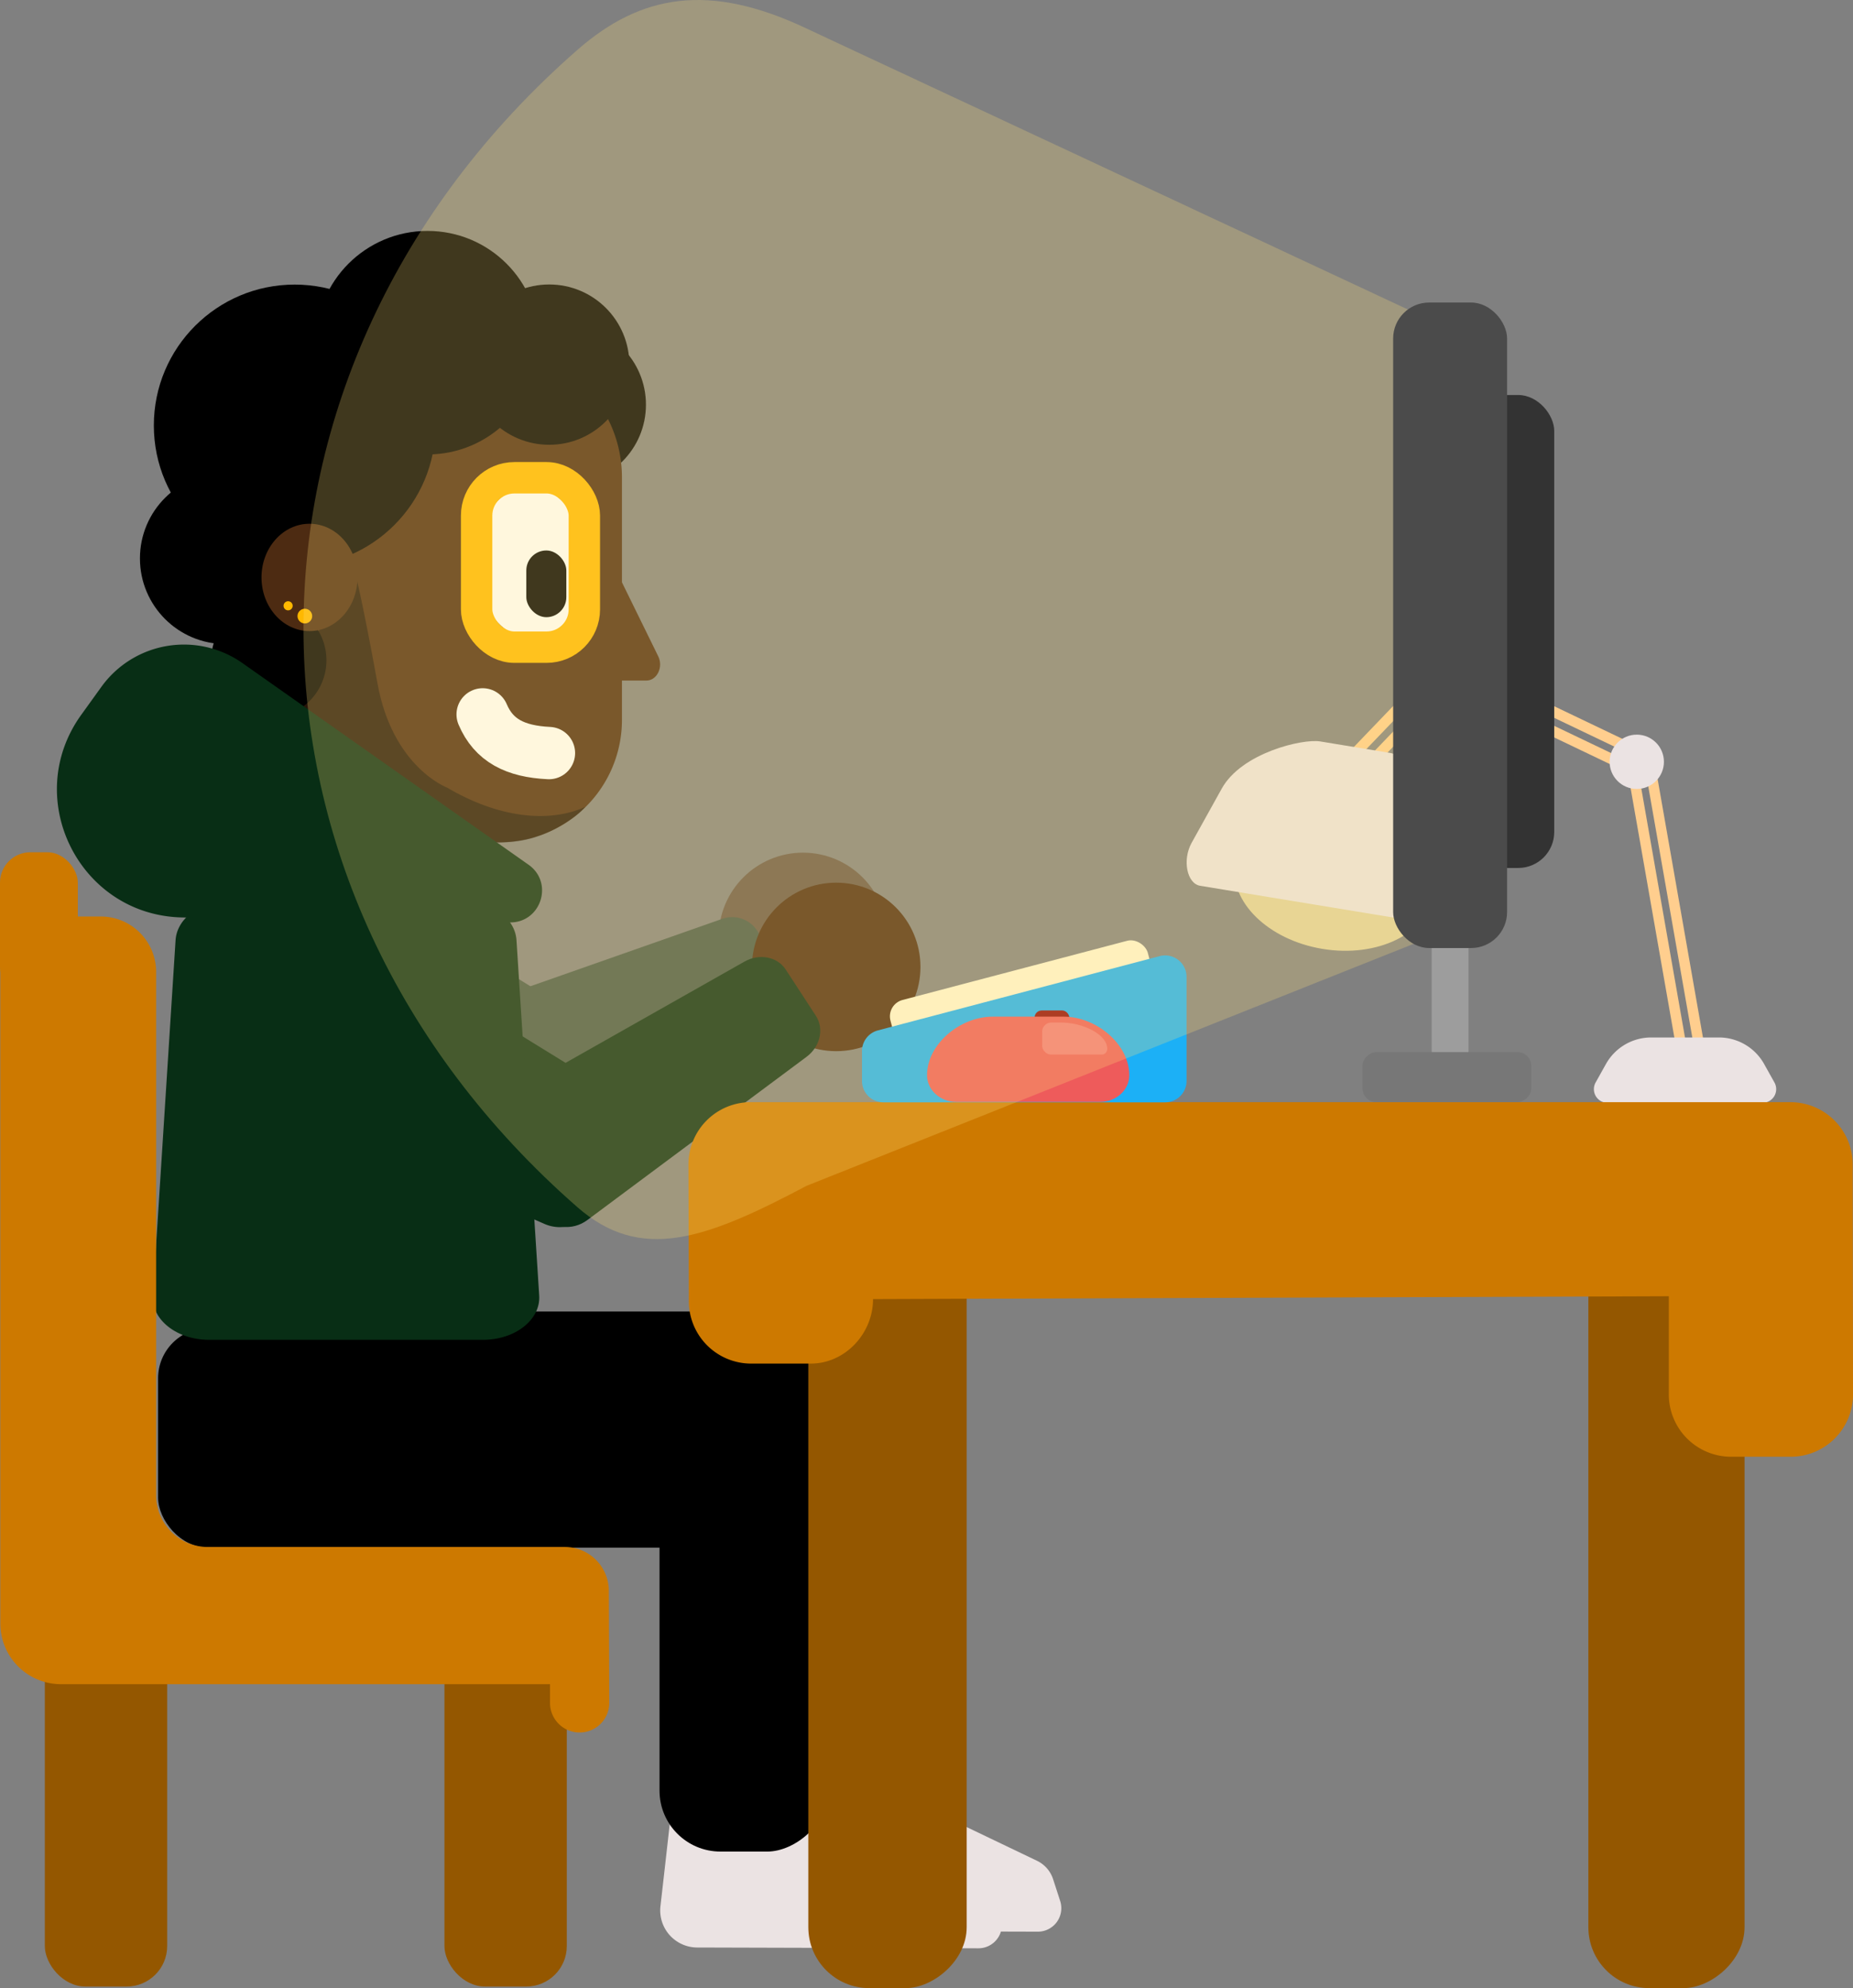 <svg xmlns="http://www.w3.org/2000/svg" viewBox="0 0 885.05 949.54"><rect x="0" y="0" width="885.05" height="949.54" fill="#808080" stroke="none"/><defs><style>.cls-1{fill:#ebe3e3;}.cls-2{fill:#4d2b12;}.cls-10,.cls-3,.cls-6{fill:none;stroke-miterlimit:10;}.cls-3{stroke:#fff;stroke-linecap:round;stroke-width:25px;}.cls-4,.cls-8{opacity:0.5;}.cls-5{fill:#fff;}.cls-6{stroke:#ffb800;stroke-width:15px;}.cls-7{fill:#ffb800;}.cls-9{fill:#082e15;}.cls-10{stroke:#ffce8e;stroke-width:5px;}.cls-11{fill:#e0d29d;}.cls-12{fill:#807b7b;}.cls-13{fill:#945700;}.cls-14{fill:#cd7900;}.cls-15{fill:#fff5d3;}.cls-16{fill:#1cb0f6;}.cls-17{fill:#920707;}.cls-18{fill:#ee5b5b;}.cls-19{fill:#f17a7a;}.cls-20{fill:#ffe279;opacity:0.25;}.cls-21{fill:#333;}.cls-22{fill:#9d9d9d;}.cls-23{fill:#777;}.cls-24{fill:#4b4b4b;}</style></defs><g id="Layer_2" data-name="Layer 2"><g id="Full_Scene" data-name="Full Scene"><g id="Full_Scene-2" data-name="Full Scene"><g id="Me"><path id="Shoes" class="cls-1" d="M348.11,864.49c-1.1,9.86-2.87,25.51-4.29,38a17.72,17.72,0,0,0,17.55,19.72l134.3.37a11.21,11.21,0,0,0,10.7-14.66L503,897.53a14.82,14.82,0,0,0-7.7-8.81l-85.58-41a16.84,16.84,0,0,0-10.18-1.41l-40.91,7A12.79,12.79,0,0,0,348.11,864.49Z"/><rect x="90.68" y="626.39" width="305.42" height="104.89" rx="23.94"/><rect x="245.46" y="711.1" width="250.03" height="80.59" rx="29.1" transform="translate(1121.87 380.92) rotate(90)"/><path id="Shoes-2" data-name="Shoes" class="cls-1" d="M319.75,872.41c-1.1,9.85-2.87,25.51-4.3,38A17.72,17.72,0,0,0,333,930.14l134.3.38A11.22,11.22,0,0,0,478,915.85l-3.37-10.41a14.81,14.81,0,0,0-7.69-8.8l-85.58-41a17,17,0,0,0-10.19-1.42l-40.9,7.05A12.78,12.78,0,0,0,319.75,872.41Z"/><circle cx="270.24" cy="193.28" r="38.28"/><path class="cls-2" d="M284.51,281.13v36.22c0,4.24,2.91,7.68,6.5,7.68h17.77c5,0,8.14-6.42,5.63-11.54l-17.77-36.22C293.3,270.48,284.51,273.27,284.51,281.13Z"/><path class="cls-2" d="M171.61,166.5h64A61.47,61.47,0,0,1,297.06,228V343.86a58.4,58.4,0,0,1-58.4,58.4H210.61a83.42,83.42,0,0,1-83.42-83.42V210.91a44.41,44.41,0,0,1,44.41-44.41Z"/><circle cx="262.32" cy="174.15" r="38.28"/><circle cx="204.2" cy="163.67" r="53.38"/><circle cx="128.39" cy="315.33" r="27.53"/><circle cx="107.75" cy="266.71" r="40.91"/><circle cx="140.76" cy="203.2" r="67.28"/><path class="cls-3" d="M230.53,341.2c5.27,12.42,15.5,17.7,31.66,18.47"/><path class="cls-4" d="M169.86,274.46s3.38,13,10.45,52c7.25,40,33.2,49.69,33.2,49.69,23.9,14.14,48.18,17.28,66,9.24-4.28,5.16-14.86,11.68-23.44,14.29,0,0-25.81,10.5-69.18-9.46-40.18-18.48-56.9-47.49-56.9-47.49l22.43-41.89,16.49-28,1.89,3"/><rect class="cls-5" x="231.19" y="232.58" width="44.55" height="72.12" rx="22.28"/><rect x="251.38" y="262.91" width="19.12" height="31.86" rx="9.56"/><rect class="cls-6" x="227.65" y="228.18" width="51.45" height="80.92" rx="18.05"/><ellipse class="cls-2" cx="147.83" cy="275.78" rx="22.93" ry="25.63"/><rect x="75.51" y="634.31" width="305.42" height="104.89" rx="23.94"/><rect x="230.29" y="719.01" width="250.03" height="80.59" rx="29.1" transform="translate(1114.61 404) rotate(90)"/><circle class="cls-7" cx="137.61" cy="289.33" r="2.18"/><circle class="cls-7" cx="145.6" cy="294.25" r="3.51"/><g class="cls-8"><path class="cls-9" d="M279.46,507.13l-16,30.57a18.26,18.26,0,0,1-23.52,8.24L99.06,484.11a18.25,18.25,0,0,1-8.83-25.2l25.93-49.45a18.27,18.27,0,0,1,25.76-7.07l131,80.71A18.26,18.26,0,0,1,279.46,507.13Z"/><circle class="cls-2" cx="383.52" cy="447.48" r="40.24"/><path class="cls-9" d="M362.7,446.41l10.39,24.29a14.22,14.22,0,0,1-7,18.15L256.71,544.53c-7.53,3.83-16.63.76-19.81-6.68l-16.81-39.28c-3.19-7.44.87-16.15,8.84-18.95l115.81-40.69A14.24,14.24,0,0,1,362.7,446.41Z"/></g><path class="cls-9" d="M299.58,545.72l-16,30.57A18.26,18.26,0,0,1,260,584.53L119.18,522.7a18.25,18.25,0,0,1-8.83-25.2l25.93-49.45A18.27,18.27,0,0,1,162,441l131,80.71A18.26,18.26,0,0,1,299.58,545.72Z"/><circle class="cls-2" cx="399.4" cy="461.81" r="40.24"/><path class="cls-9" d="M375.28,463.06l14.43,22.13c4,6.15,2.05,14.7-4.48,19.56L280.56,582.69c-7.2,5.36-17.07,4.15-21.49-2.63l-23.33-35.8c-4.42-6.78-1.54-16.3,6.28-20.73l113.57-64.27C362.67,455.25,371.28,456.91,375.28,463.06Z"/><path class="cls-9" d="M230.72,639.91H99.83c-15.33,0-27.56-9.62-26.82-21.12L83.86,449c.69-10.74,12.49-19.19,26.83-19.19H219.86c14.34,0,26.14,8.45,26.83,19.19l10.85,169.79C258.28,630.29,246.05,639.91,230.72,639.91Z"/><path class="cls-9" d="M38.76,341.46l9.65-13.4a48.58,48.58,0,0,1,67.42-11.34L252.45,413c12.19,8.6,5.95,27.78-9,27.56L87.41,438.19C38.07,437.44,10,381.52,38.76,341.46Z"/></g><g id="Desk_Items" data-name="Desk Items"><g id="Lamp"><rect class="cls-10" x="791.7" y="365.04" width="8.45" height="140.22" rx="4.23" transform="translate(-63.19 144) rotate(-9.95)"/><rect class="cls-10" x="734.74" y="289.37" width="8.45" height="107.63" rx="4.23" transform="translate(110.49 861.7) rotate(-64.44)"/><rect class="cls-10" x="664.13" y="305.15" width="8.45" height="77.41" rx="4.23" transform="translate(912.49 1054.73) rotate(-136.18)"/><ellipse class="cls-11" cx="637.18" cy="419.77" rx="33.86" ry="47.94" transform="translate(119.59 980.4) rotate(-80.66)"/><path class="cls-1" d="M695.87,443.22,573.24,423.06c-6.35-1.05-8.61-12.36-4.09-20.5l14.4-25.93c9.5-17.1,38.59-23.89,47-22.52l33.2,5.46c8.36,1.38,33.74,17.12,37.27,36.37l5.34,29.18C708,434.27,702.22,444.27,695.87,443.22Z"/><circle class="cls-1" cx="690.92" cy="320.58" r="12.97"/><circle class="cls-12" cx="781.77" cy="363.84" r="8.18"/><circle class="cls-1" cx="781.77" cy="363.84" r="12.97"/><path class="cls-1" d="M841.83,526.73h-74a6.54,6.54,0,0,1-5.71-9.73l4.93-8.82a24.75,24.75,0,0,1,21.6-12.68H821a24.75,24.75,0,0,1,21.6,12.68l4.93,8.82A6.54,6.54,0,0,1,841.83,526.73Z"/></g><g id="Desk"><rect class="cls-13" x="243.85" y="731.67" width="360.11" height="75.64" rx="29.1" transform="translate(1193.39 345.58) rotate(90)"/><rect class="cls-13" x="615.9" y="732.19" width="360.11" height="74.6" rx="29.1" transform="translate(1565.44 -26.47) rotate(90)"/><path class="cls-14" d="M797.08,619.09V666a29.75,29.75,0,0,0,29.76,29.75h28.45A29.76,29.76,0,0,0,885.05,666l-.16-109.84a29.75,29.75,0,0,0-29.75-29.75H358.57a29.75,29.75,0,0,0-29.75,29.75l.2,65.34a29.76,29.76,0,0,0,29.76,29.76h28.45c16.44,0,29.76-14.36,29.76-30.8Z"/></g><g id="Keyboard"><rect class="cls-15" x="423.94" y="463.07" width="127.11" height="21.7" rx="8.08" transform="translate(-104.67 139.87) rotate(-14.76)"/><path class="cls-16" d="M556.51,526.49H421.94a10.23,10.23,0,0,1-10.23-10.22V502a10.22,10.22,0,0,1,7.62-9.88L553.9,456.65a10.23,10.23,0,0,1,12.83,9.89v49.73A10.22,10.22,0,0,1,556.51,526.49Z"/></g><g id="Mouse"><rect class="cls-17" x="494.14" y="482.61" width="16.6" height="6.82" rx="3.41"/><path class="cls-18" d="M525.35,526.3H456.84c-7.76,0-14.06-5.7-14.06-12.74h0c0-15,15.92-28,31.3-28h34c15.38,0,31.3,13,31.3,28h0C539.4,520.6,533.11,526.3,525.35,526.3Z"/><path class="cls-19" d="M526.4,503.65H502a4.39,4.39,0,0,1-4.22-4.54v-6.2a4.38,4.38,0,0,1,4.22-4.53h4c10.9-.25,22.85,5.61,22.85,12.54h0A2.64,2.64,0,0,1,526.4,503.65Z"/></g><g id="Chair"><rect class="cls-13" x="21.41" y="748.1" width="58.44" height="200.69" rx="19.36"/><rect class="cls-13" x="212.28" y="748.1" width="58.44" height="200.69" rx="19.36"/><path class="cls-14" d="M290.8,759.85a21,21,0,0,0-21-21H99.29a24.71,24.71,0,0,1-24.72-24.71V464.21A26.47,26.47,0,0,0,48.1,437.73H26.64A26.48,26.48,0,0,0,.16,464.21V775.38a29,29,0,0,0,29,29H262.7v8.94a14.14,14.14,0,0,0,14.14,14.13h0A14.13,14.13,0,0,0,291,813.33Z"/></g><g id="Monitor"><path class="cls-20" d="M682.6,447.84,385.24,566.36C336.73,592.09,306,603,275.79,576.56h0c-174.45-152.63-174.45-400.11,0-552.74h0C306-2.63,338.55-8.53,385.24,13.62L682.6,152.55C705.19,234.09,705.19,366.29,682.6,447.84Z"/><rect class="cls-21" x="699.21" y="188.66" width="43.14" height="225.89" rx="17.19"/><rect class="cls-22" x="683.82" y="310.49" width="17.59" height="209.15" rx="8.48"/><rect class="cls-23" x="679.14" y="474.12" width="23.88" height="80.62" rx="6.57" transform="translate(176.65 1205.51) rotate(-90)"/><rect class="cls-24" x="665.41" y="144.49" width="54.42" height="308.3" rx="17.19"/></g><rect class="cls-14" y="407.05" width="37.17" height="69.26" rx="14.51"/></g></g></g></g></svg>